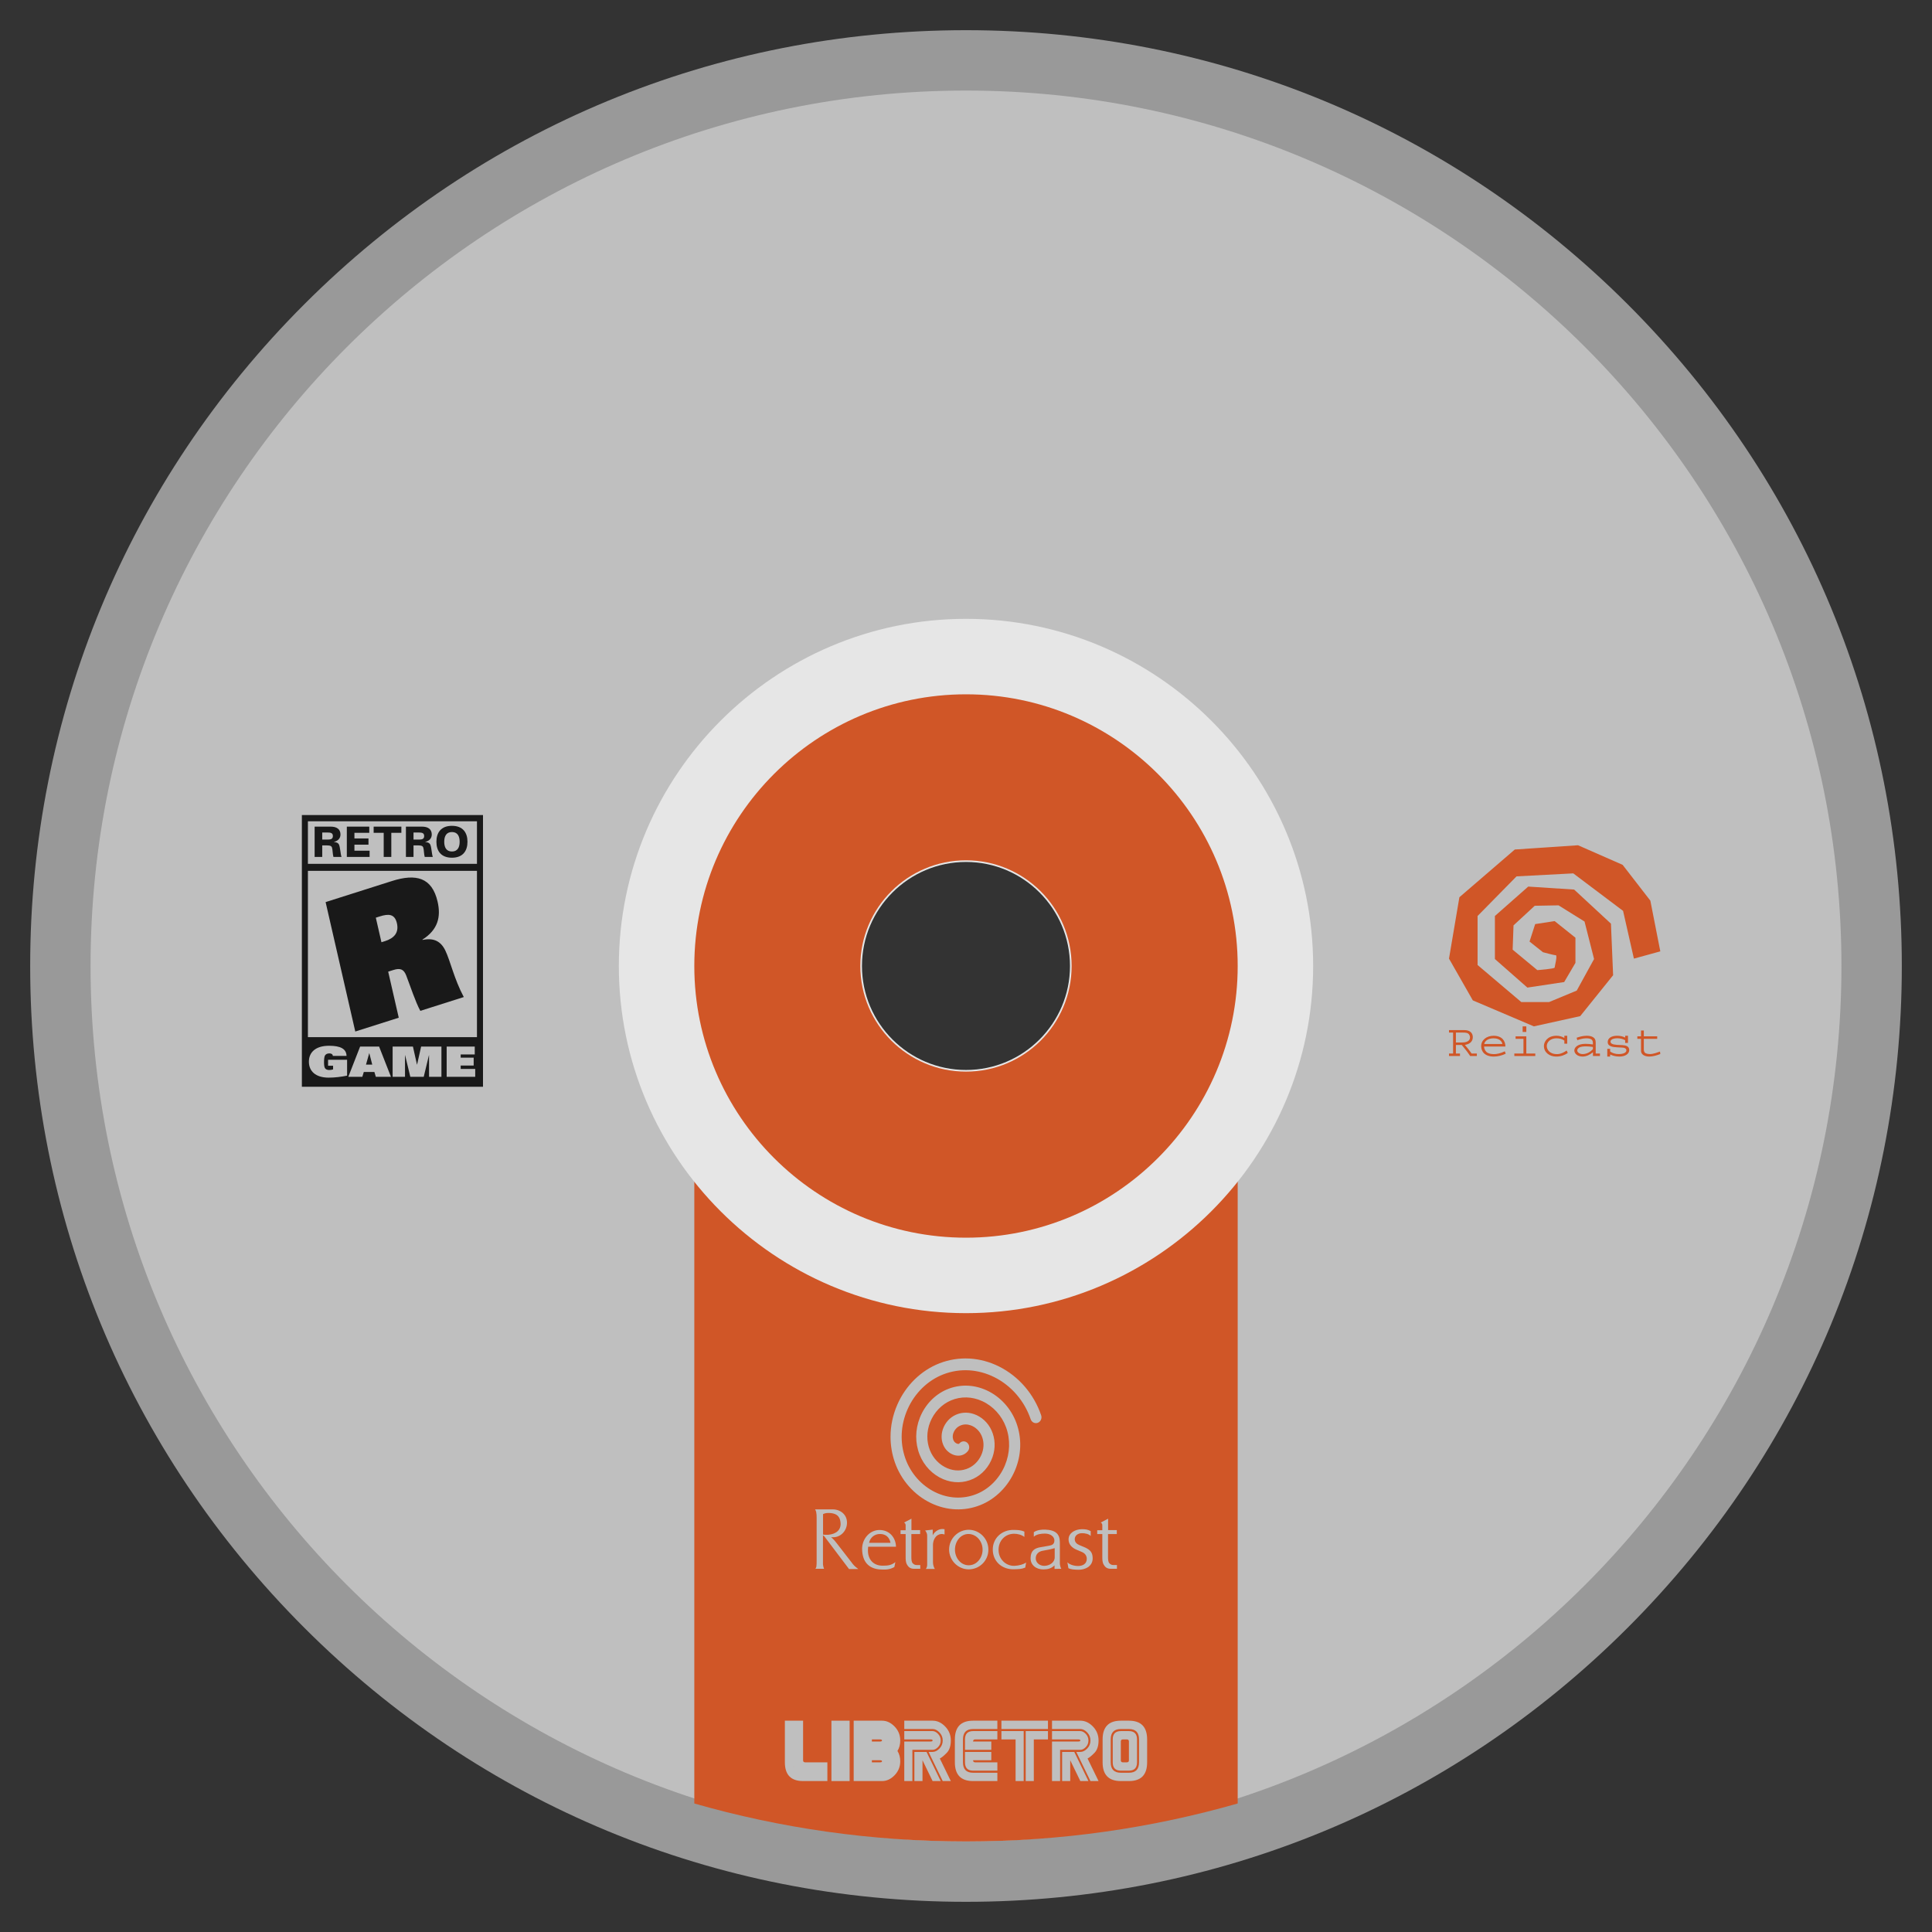 <?xml version="1.0" encoding="UTF-8" standalone="no"?>
<svg
   xmlns:dc="http://purl.org/dc/elements/1.1/"
   xmlns:cc="http://creativecommons.org/ns#"
   xmlns:rdf="http://www.w3.org/1999/02/22-rdf-syntax-ns#"
   xmlns:svg="http://www.w3.org/2000/svg"
   xmlns="http://www.w3.org/2000/svg"
   viewBox="0 0 320 320"
   height="320"
   width="320"
   xml:space="preserve"
   version="1.1"
   id="svg2"><rect x="0" y="0" width="320" height="320" fill="#333333" stroke="none"/><defs
     id="defs6"><clipPath
       id="clipPath16"
       clipPathUnits="userSpaceOnUse"><path
         id="path18"
         d="M 0,256 256,256 256,0 0,0 0,256 Z" /></clipPath><clipPath
       id="clipPath24"
       clipPathUnits="userSpaceOnUse"><path
         id="path26"
         d="M 4,252 252,252 252,4 4,4 4,252 Z" /></clipPath></defs><g
     transform="matrix(1.25,0,0,-1.25,0,320)"
     id="g10"><g
       id="g12"><g
         clip-path="url(#clipPath16)"
         id="g14"><g
           id="g20"><g
             id="g22" /><g
             id="g28"><g
               style="opacity:0.5"
               id="g30"
               clip-path="url(#clipPath24)"><g
                 id="g32"
                 transform="translate(128,108)"><path
                   id="path34"
                   style="fill:#ffffff;fill-opacity:1;fill-rule:nonzero;stroke:none"
                   d="m 0,0 c -11.046,0 -20,8.954 -20,20 0,11.046 8.954,20 20,20 C 11.046,40 20,31.046 20,20 20,8.954 11.046,0 0,0 M 87.676,107.682 C 64.254,131.102 33.116,144 0,144 -33.124,144 -64.264,131.102 -87.683,107.681 -111.103,84.262 -124,53.122 -124,20 c 0,-33.122 12.897,-64.262 36.317,-87.681 C -64.264,-91.102 -33.124,-104 0,-104 c 33.116,0 64.254,12.898 87.676,36.318 C 111.1,-44.26 124,-13.12 124,20 c 0,33.12 -12.9,64.26 -36.324,87.682" /></g></g></g></g><g
           transform="translate(128,84.495)"
           id="g36"><path
             id="path38"
             style="fill:#bfbfbf;fill-opacity:1;fill-rule:nonzero;stroke:none"
             d="M 0,0 C -23.993,0 -43.505,19.517 -43.505,43.505 -43.505,67.493 -23.993,87.01 0,87.01 23.988,87.01 43.5,67.493 43.5,43.505 43.5,19.517 23.988,0 0,0 m 0,159.505 c -64.071,0 -116,-51.934 -116,-116 0,-64.066 51.929,-116 116,-116 64.051,0 116,51.934 116,116 0,64.066 -51.949,116 -116,116" /></g><g
           transform="translate(42.697,144.756)"
           id="g40"><path
             id="path42"
             style="fill:#191919;fill-opacity:1;fill-rule:nonzero;stroke:none"
             d="m 0,0 0.801,0 c 0.461,0 0.61,0.167 0.61,0.472 0,0.389 -0.264,0.462 -0.749,0.462 L 0,0.934 0,0 Z m -1.007,1.712 2.115,0 c 0.835,0 1.31,-0.35 1.31,-1.051 0,-0.511 -0.36,-0.867 -0.878,-0.972 l 0,-0.011 c 0.293,-0.023 0.566,-0.1 0.681,-0.35 0.168,-0.367 0.187,-1.212 0.331,-1.629 l -1.07,0 c -0.11,0.389 -0.095,0.967 -0.191,1.245 -0.063,0.184 -0.216,0.278 -0.619,0.278 l -0.672,0 0,-1.523 -1.007,0 0,4.013 z" /></g><g
           transform="translate(45.957,146.468)"
           id="g44"><path
             id="path46"
             style="fill:#191919;fill-opacity:1;fill-rule:nonzero;stroke:none"
             d="m 0,0 2.974,0 0,-0.822 -1.967,0 0,-0.745 1.862,0 0,-0.823 -1.862,0 0,-0.8 2.011,0 0,-0.823 L 0,-4.013 0,0 Z" /></g><g
           transform="translate(50.843,145.645)"
           id="g48"><path
             id="path50"
             style="fill:#191919;fill-opacity:1;fill-rule:nonzero;stroke:none"
             d="m 0,0 -1.334,0 0,0.822 3.675,0 0,-0.822 -1.334,0 0,-3.19 L 0,-3.19 0,0 Z" /></g><g
           transform="translate(54.793,144.756)"
           id="g52"><path
             id="path54"
             style="fill:#191919;fill-opacity:1;fill-rule:nonzero;stroke:none"
             d="m 0,0 0.801,0 c 0.461,0 0.61,0.167 0.61,0.472 0,0.389 -0.265,0.462 -0.749,0.462 L 0,0.934 0,0 Z m -1.007,1.712 2.115,0 c 0.835,0 1.31,-0.35 1.31,-1.051 0,-0.511 -0.36,-0.867 -0.878,-0.972 l 0,-0.011 c 0.293,-0.023 0.566,-0.1 0.681,-0.35 0.168,-0.367 0.187,-1.212 0.331,-1.629 l -1.07,0 c -0.11,0.389 -0.096,0.967 -0.191,1.245 -0.063,0.184 -0.216,0.278 -0.619,0.278 l -0.672,0 0,-1.523 -1.007,0 0,4.013 z" /></g><g
           transform="translate(59.885,143.172)"
           id="g56"><path
             id="path58"
             style="fill:#191919;fill-opacity:1;fill-rule:nonzero;stroke:none"
             d="m 0,0 c 0.768,0 1.021,0.584 1.021,1.289 0,0.706 -0.253,1.29 -1.021,1.29 -0.768,0 -1.022,-0.584 -1.022,-1.29 C -1.022,0.584 -0.768,0 0,0 m 0,3.401 c 1.449,0 2.058,-0.9 2.058,-2.112 0,-1.211 -0.609,-2.112 -2.058,-2.112 -1.449,0 -2.058,0.901 -2.058,2.112 0,1.212 0.609,2.112 2.058,2.112" /></g><g
           transform="translate(51.038,131.305)"
           id="g60"><path
             id="path62"
             style="fill:#191919;fill-opacity:1;fill-rule:nonzero;stroke:none"
             d="M 0,0 C 1.131,0.359 1.851,1.071 1.557,2.355 1.268,3.613 0.447,3.633 -0.705,3.267 L -1.24,3.097 -0.494,-0.157 0,0 Z M -7.892,5.162 0.891,7.953 C 4.079,8.966 6.207,8.444 6.947,5.214 7.399,3.243 7.022,1.518 4.943,0.194 l 0.01,-0.047 c 1.473,0.315 2.423,-0.173 3.011,-1.389 0.666,-1.367 1.18,-3.804 2.453,-6.177 l -5.759,-1.83 c -0.644,1.172 -1.325,3.275 -1.868,4.682 -0.319,0.816 -0.766,1.03 -1.712,0.73 l -0.679,-0.216 1.4,-6.104 -5.76,-1.83 -3.931,17.149 z" /></g><g
           transform="translate(48.924,116.447)"
           id="g64"><path
             id="path66"
             style="fill:#191919;fill-opacity:1;fill-rule:nonzero;stroke:none"
             d="m 0,0 -0.427,-1.512 0.827,0 L 0.013,0 0,0 Z" /></g><path
           id="path68"
           style="fill:#191919;fill-opacity:1;fill-rule:nonzero;stroke:none"
           d="m 63.2,141.536 -22.4,0 0,5.64 22.4,0 0,-5.64 z m 0,-22.965 -22.4,0 0,22.038 22.4,0 0,-22.038 z m -0.231,-5.258 -3.783,0 0,4.012 3.721,0 0,-1.045 -1.864,0 0,-0.427 1.722,0 0,-1.045 -1.722,0 0,-0.45 1.926,0 0,-1.045 z m -4.478,0 -1.64,0 0,2.867 -0.014,0 -0.691,-2.867 -1.776,0 -0.691,2.867 -0.014,0 0,-2.867 -1.64,0 0,4.012 2.69,0 0.536,-2.389 0.014,0 0.535,2.389 2.691,0 0,-4.012 z m -8.692,0 -0.19,0.645 -1.403,0 -0.197,-0.645 -1.857,0 1.566,4.012 2.514,0 1.573,-4.012 -2.006,0 z m -3.806,0.161 c -0.759,-0.161 -1.64,-0.267 -2.44,-0.267 -1.762,0 -2.623,0.884 -2.623,2.112 0,1.228 0.861,2.112 2.677,2.112 1.505,0 2.291,-0.406 2.312,-1.345 l -1.817,0 c -0.007,0.128 -0.068,0.211 -0.149,0.261 -0.081,0.05 -0.197,0.072 -0.319,0.072 -0.291,0 -0.481,-0.122 -0.576,-0.283 -0.095,-0.161 -0.122,-0.556 -0.122,-0.895 0,-0.389 0.041,-0.656 0.129,-0.783 0.115,-0.167 0.305,-0.239 0.556,-0.239 0.183,0 0.359,0.022 0.515,0.083 l 0,0.484 -0.664,0 0,0.788 2.521,0 0,-2.1 z M 40,148 l 0,-6.464 0,-0.919 0,-22.185 0,-0.787 0,-5.645 24,0 0,5.645 0,0.787 0,22.185 0,0.919 0,6.464 -24,0 z" /><g
           transform="translate(92,100)"
           id="g70"><path
             id="path72"
             style="fill:#d05627;fill-opacity:1;fill-rule:nonzero;stroke:none"
             d="M 0,0 0,-2.303 0,-20 0,-82.973 C 11.391,-86.233 23.474,-88 36,-88 c 12.525,0 24.608,1.768 36,5.029 L 72,-20 72,-3.866 72,0 0,0 Z" /></g><g
           transform="translate(109.877,55.525)"
           id="g74"><path
             id="path76"
             style="fill:#bfbfbf;fill-opacity:1;fill-rule:nonzero;stroke:none"
             d="m 0,0 c -0.321,0 -0.518,-0.01 -0.819,-0.148 l 0,-2.722 c 0.145,-0.021 0.425,-0.032 0.674,-0.021 1.068,0.084 1.711,0.654 1.649,1.53 C 1.462,-0.728 1.255,-0.052 0,0 m 2.623,-7.429 -3.11,4.116 c -0.083,0.105 -0.115,0.179 -0.208,0.253 -0.041,0.042 -0.083,0.063 -0.134,0.095 l 0,-3.62 c 0,-0.169 -0.011,-0.264 0.031,-0.433 0.02,-0.147 0.062,-0.232 0.114,-0.379 l -1.141,0 c 0.062,0.126 0.114,0.2 0.125,0.327 0.031,0.158 0.031,0.506 0.031,0.802 l 0,5.656 c 0,0.295 -0.011,0.464 -0.063,0.76 -0.031,0.137 -0.082,0.211 -0.145,0.327 l 2.333,0 c 1.016,0 1.929,-0.686 1.898,-1.815 C 2.333,-2.438 1.389,-3.377 0.249,-3.197 0.311,-3.25 0.342,-3.292 0.404,-3.345 0.622,-3.556 0.747,-3.694 0.943,-3.947 l 1.846,-2.384 c 0.238,-0.317 0.425,-0.571 0.664,-0.781 0.145,-0.127 0.238,-0.201 0.394,-0.317 l -1.224,0 z" /></g><g
           transform="translate(116.609,52.739)"
           id="g78"><path
             id="path80"
             style="fill:#bfbfbf;fill-opacity:1;fill-rule:nonzero;stroke:none"
             d="m 0,0 c -0.715,0.01 -1.306,-0.464 -1.452,-1.172 l 2.841,0 C 1.255,-0.475 0.798,0 0,0 M -1.576,-1.688 -1.597,-2.026 C -1.669,-3.219 -1.006,-4.2 0.342,-4.2 c 0.684,0 1.151,0.042 1.69,0.475 L 1.897,-4.38 C 1.285,-4.717 0.819,-4.738 0.124,-4.707 c -1.524,0.064 -2.478,0.919 -2.498,2.723 -0.011,1.33 1.005,2.543 2.353,2.512 1.276,-0.021 2.105,-1.003 2.136,-2.216 l -3.691,0 z" /></g><g
           transform="translate(121.122,48.127)"
           id="g82"><path
             id="path84"
             style="fill:#bfbfbf;fill-opacity:1;fill-rule:nonzero;stroke:none"
             d="M 0,0 C -0.425,0 -0.715,0.158 -0.933,0.549 -1.12,0.865 -1.12,1.214 -1.12,1.646 l 0,2.955 -0.674,0 0,0.506 0.674,0 0,0.592 c 0,0.105 0,0.179 -0.041,0.263 -0.052,0.085 -0.094,0.127 -0.166,0.169 l 0.975,0.507 0,-1.51 1.151,0 0,-0.527 -1.162,0 0,-2.986 c 0,-0.348 0.011,-0.718 0.187,-0.887 0.155,-0.169 0.321,-0.232 0.539,-0.232 l 0.456,0 L 0.819,0 0,0 Z" /></g><g
           transform="translate(124.266,52.591)"
           id="g86"><path
             id="path88"
             style="fill:#bfbfbf;fill-opacity:1;fill-rule:nonzero;stroke:none"
             d="m 0,0 c -0.384,-0.222 -0.643,-0.749 -0.643,-1.319 l 0,-2.248 c 0,-0.211 0.021,-0.327 0.073,-0.517 0.041,-0.158 0.083,-0.253 0.176,-0.401 l -1.192,0 c 0.062,0.105 0.114,0.169 0.134,0.275 0.052,0.179 0.042,0.306 0.042,0.495 l 0,3.609 c 0,0.138 -0.01,0.243 -0.062,0.37 -0.052,0.148 -0.114,0.232 -0.208,0.348 l 1.006,0.116 0,-0.76 c 0.156,0.317 0.332,0.486 0.633,0.665 0.279,0.158 0.57,0.211 0.933,0.148 l 0,-0.697 C 0.56,0.19 0.301,0.169 0,0" /></g><g
           transform="translate(128.383,52.739)"
           id="g90"><path
             id="path92"
             style="fill:#bfbfbf;fill-opacity:1;fill-rule:nonzero;stroke:none"
             d="m 0,0 c -1.11,0.032 -1.856,-1.003 -1.846,-2.1 0.011,-1.077 0.767,-2.047 1.825,-2.047 1.037,0 1.815,0.949 1.835,2.015 C 1.846,-1.045 1.078,-0.053 0,0 m -0.062,-4.686 c -1.4,0.022 -2.561,1.203 -2.561,2.628 0,1.457 1.213,2.638 2.644,2.617 1.42,-0.031 2.591,-1.224 2.561,-2.68 -0.021,-1.435 -1.193,-2.586 -2.644,-2.565" /></g><g
           transform="translate(135.851,48.286)"
           id="g94"><path
             id="path96"
             style="fill:#bfbfbf;fill-opacity:1;fill-rule:nonzero;stroke:none"
             d="m 0,0 c -0.518,-0.211 -0.881,-0.2 -1.452,-0.221 -1.659,-0.064 -2.83,1.065 -2.851,2.564 -0.031,1.551 1.214,2.691 2.789,2.648 0.55,-0.01 0.892,-0.01 1.4,-0.221 l 0,-0.707 c -0.352,0.275 -0.902,0.433 -1.389,0.422 -1.203,-0.021 -2.033,-0.96 -2.033,-2.11 -0.02,-1.214 0.923,-2.164 2.084,-2.143 0.633,0.021 1.234,0.201 1.566,0.443 L 0,0 Z" /></g><g
           transform="translate(139.753,50.861)"
           id="g98"><path
             id="path100"
             style="fill:#bfbfbf;fill-opacity:1;fill-rule:nonzero;stroke:none"
             d="m 0,0 -0.664,-0.169 -0.943,-0.179 c -0.518,-0.095 -0.871,-0.433 -0.902,-0.929 -0.052,-0.612 0.498,-1.077 1.13,-1.066 C -0.695,-2.332 0,-1.91 0,-1.214 L 0,0 Z m -0.021,-2.754 0,0.474 c -0.435,-0.421 -0.881,-0.527 -1.482,-0.537 -0.892,-0.011 -1.742,0.537 -1.69,1.561 0.031,0.908 0.497,1.256 1.368,1.393 l 1.037,0.18 c 0.384,0.063 0.747,0.168 0.747,0.706 0,0.507 -0.519,0.908 -1.245,0.908 -0.518,0 -1.099,-0.074 -1.482,-0.411 l 0,0.601 C -2.26,2.438 -1.752,2.459 -1.265,2.459 0.156,2.406 0.684,1.847 0.684,0.77 l 0,-2.754 c 0,-0.148 0.011,-0.243 0.052,-0.38 0.031,-0.148 0.062,-0.232 0.135,-0.369 l -0.892,-0.021 z" /></g><g
           transform="translate(142.886,48.001)"
           id="g102"><path
             id="path104"
             style="fill:#bfbfbf;fill-opacity:1;fill-rule:nonzero;stroke:none"
             d="m 0,0 c -0.518,0.011 -0.995,0.043 -1.317,0.201 l -0.135,0.791 c 0.239,-0.274 0.788,-0.485 1.4,-0.496 0.591,0 1.182,0.253 1.171,0.981 C 1.099,1.91 0.84,2.206 0.446,2.364 l -0.643,0.274 c -0.632,0.253 -1.109,0.708 -1.099,1.404 0.02,0.865 0.892,1.319 1.762,1.33 0.467,0 0.767,-0.032 1.172,-0.254 l 0,-0.643 C 1.358,4.759 0.87,4.844 0.477,4.844 c -0.519,0 -0.954,-0.306 -0.954,-0.792 0,-0.38 0.249,-0.633 0.601,-0.78 L 0.756,3.008 C 1.649,2.638 1.877,2.248 1.897,1.551 1.928,0.391 0.798,-0.021 0,0" /></g><g
           transform="translate(147.181,48.127)"
           id="g106"><path
             id="path108"
             style="fill:#bfbfbf;fill-opacity:1;fill-rule:nonzero;stroke:none"
             d="m 0,0 c -0.425,0 -0.715,0.158 -0.933,0.549 -0.186,0.316 -0.186,0.665 -0.186,1.097 l 0,2.955 -0.675,0 0,0.506 0.675,0 0,0.592 c 0,0.105 0,0.179 -0.042,0.263 -0.052,0.085 -0.094,0.127 -0.166,0.169 l 0.975,0.507 0,-1.51 1.151,0 0,-0.527 -1.162,0 0,-2.986 c 0,-0.348 0.011,-0.718 0.187,-0.887 C -0.02,0.559 0.145,0.496 0.363,0.496 l 0.456,0 L 0.819,0 0,0 Z" /></g><g
           transform="translate(118,65.617)"
           id="g110"><path
             id="path112"
             style="fill:#bfbfbf;fill-opacity:1;fill-rule:nonzero;stroke:none"
             d="m 0,0 c 0,-1.146 0.19,-2.287 0.572,-3.381 0.826,-2.365 2.56,-4.33 4.756,-5.39 2.124,-1.024 4.46,-1.122 6.58,-0.274 2.022,0.809 3.693,2.487 4.585,4.602 0.857,2.034 0.922,4.264 0.184,6.28 C 15.974,3.753 14.539,5.327 12.74,6.155 11.02,6.945 9.145,6.986 7.457,6.269 5.859,5.591 4.558,4.229 3.887,2.533 3.251,0.925 3.24,-0.817 3.856,-2.375 c 0.58,-1.468 1.719,-2.649 3.125,-3.241 1.316,-0.555 2.732,-0.536 3.986,0.053 1.176,0.552 2.105,1.603 2.551,2.885 0.41,1.182 0.362,2.437 -0.137,3.534 C 12.916,1.88 12.065,2.666 11.045,3.013 10.128,3.325 9.174,3.237 8.357,2.765 7.607,2.331 7.04,1.552 6.842,0.681 6.67,-0.084 6.795,-0.85 7.199,-1.477 c 0.376,-0.581 1.035,-0.983 1.68,-1.022 0.538,-0.032 1.023,0.182 1.368,0.604 0.266,0.325 0.232,0.818 -0.076,1.1 -0.308,0.282 -0.773,0.246 -1.039,-0.08 -0.03,-0.036 -0.068,-0.072 -0.169,-0.066 -0.189,0.012 -0.43,0.163 -0.546,0.344 -0.214,0.33 -0.194,0.678 -0.142,0.912 0.101,0.444 0.403,0.857 0.789,1.08 0.587,0.34 1.156,0.26 1.53,0.132 0.627,-0.213 1.173,-0.717 1.459,-1.347 0.324,-0.714 0.354,-1.537 0.082,-2.319 -0.309,-0.888 -0.952,-1.616 -1.765,-1.998 -0.889,-0.417 -1.899,-0.427 -2.844,-0.029 -1.04,0.438 -1.882,1.31 -2.311,2.394 -0.462,1.169 -0.451,2.484 0.031,3.702 0.519,1.314 1.525,2.367 2.76,2.891 1.319,0.56 2.791,0.525 4.147,-0.098 1.441,-0.662 2.589,-1.92 3.15,-3.451 0.595,-1.623 0.539,-3.428 -0.156,-5.079 -0.733,-1.738 -2.103,-3.115 -3.76,-3.778 -1.75,-0.7 -3.684,-0.617 -5.447,0.234 -1.842,0.889 -3.295,2.533 -3.986,4.512 -0.726,2.08 -0.625,4.371 0.287,6.455 0.946,2.162 2.682,3.86 4.763,4.661 2.18,0.838 4.576,0.706 6.746,-0.374 2.242,-1.115 3.998,-3.148 4.819,-5.575 0.137,-0.405 0.559,-0.617 0.942,-0.472 0.383,0.145 0.584,0.593 0.445,0.998 -0.951,2.815 -2.985,5.17 -5.579,6.461 -2.528,1.258 -5.325,1.41 -7.876,0.429 C 4.054,8.802 2.014,6.808 0.904,4.272 0.303,2.899 0,1.446 0,0" /></g><g
           transform="translate(124.648,20)"
           id="g114"><path
             id="path116"
             style="fill:#bfbfbf;fill-opacity:1;fill-rule:nonzero;stroke:none"
             d="m 0,0 -1.073,0 -1.34,2.759 0,-2.759 -1.073,0 0,3.862 1.609,0 L 0,0 Z M 0,5.379 C 0,5.036 -0.118,4.743 -0.353,4.501 -0.588,4.259 -0.828,4.138 -1.073,4.138 l -2.681,0 0,-4.138 -1.073,0 0,5.241 3.486,0 c 0.179,0 0.268,0.046 0.268,0.138 0,0.092 -0.089,0.138 -0.268,0.138 l -3.486,0 0,1.104 3.754,0 c 0.245,0 0.485,-0.123 0.72,-0.368 C -0.118,6.008 0,5.716 0,5.379 m 1.341,0 C 1.341,4.656 1.161,4.109 0.8,3.738 0.439,3.367 0.134,3.117 -0.116,2.989 L 1.341,0 0.268,0 l -1.877,3.862 0.536,0 c 0.316,0 0.619,0.149 0.908,0.446 0.289,0.297 0.433,0.654 0.433,1.071 0,0.411 -0.144,0.767 -0.433,1.067 -0.289,0.3 -0.592,0.451 -0.908,0.451 l -3.754,0 0,1.103 3.754,0 C -0.459,8 0.097,7.743 0.594,7.228 1.092,6.713 1.341,6.097 1.341,5.379" /></g><g
           transform="translate(126.525,25.517)"
           id="g118"><path
             id="path120"
             style="fill:#bfbfbf;fill-opacity:1;fill-rule:nonzero;stroke:none"
             d="m 0,0 c 0,1.655 0.804,2.483 2.413,2.483 l 3.218,0 0,-1.104 -3.218,0 C 1.52,1.379 1.073,0.92 1.073,0 l 0,-3.034 c 0,-0.92 0.447,-1.38 1.34,-1.38 l 3.218,0 0,-1.103 -3.218,0 C 0.804,-5.517 0,-4.69 0,-3.034 L 0,0 Z" /></g><g
           transform="translate(127.866,24.138)"
           id="g122"><path
             id="path124"
             style="fill:#bfbfbf;fill-opacity:1;fill-rule:nonzero;stroke:none"
             d="m 0,0 0,1.379 c 0,0.736 0.358,1.104 1.073,1.104 l 3.218,0 0,-1.104 -2.95,0 C 1.162,1.379 1.073,1.287 1.073,1.103 l 2.413,0 L 3.486,0 0,0 Z" /></g><g
           transform="translate(127.866,23.862)"
           id="g126"><path
             id="path128"
             style="fill:#bfbfbf;fill-opacity:1;fill-rule:nonzero;stroke:none"
             d="m 0,0 3.486,0 0,-1.103 -2.413,0 c 0,-0.184 0.089,-0.276 0.268,-0.276 l 2.95,0 0,-1.104 -3.218,0 C 0.358,-2.483 0,-2.115 0,-1.379 L 0,0 Z" /></g><g
           transform="translate(135.911,26.621)"
           id="g130"><path
             id="path132"
             style="fill:#bfbfbf;fill-opacity:1;fill-rule:nonzero;stroke:none"
             d="m 0,0 2.95,0 0,-1.103 -1.877,0 0,-5.518 L 0,-6.621 0,0 Z m -0.268,0 0,-6.621 -1.073,0 0,5.518 -1.877,0 0,1.103 2.95,0 z m 3.218,0.276 -6.168,0 0,1.103 6.168,0 0,-1.103 z" /></g><g
           transform="translate(144.223,20)"
           id="g134"><path
             id="path136"
             style="fill:#bfbfbf;fill-opacity:1;fill-rule:nonzero;stroke:none"
             d="m 0,0 -1.073,0 -1.34,2.759 0,-2.759 -1.073,0 0,3.862 1.609,0 L 0,0 Z M 0,5.379 C 0,5.036 -0.118,4.743 -0.353,4.501 -0.588,4.259 -0.828,4.138 -1.073,4.138 l -2.681,0 0,-4.138 -1.073,0 0,5.241 3.486,0 c 0.179,0 0.268,0.046 0.268,0.138 0,0.092 -0.089,0.138 -0.268,0.138 l -3.486,0 0,1.104 3.754,0 c 0.245,0 0.485,-0.123 0.72,-0.368 C -0.118,6.008 0,5.716 0,5.379 m 1.341,0 C 1.341,4.656 1.161,4.109 0.8,3.738 0.439,3.367 0.134,3.117 -0.116,2.989 L 1.341,0 0.268,0 l -1.877,3.862 0.536,0 c 0.316,0 0.619,0.149 0.908,0.446 0.289,0.297 0.433,0.654 0.433,1.071 0,0.411 -0.144,0.767 -0.433,1.067 -0.289,0.3 -0.592,0.451 -0.908,0.451 l -3.754,0 0,1.103 3.754,0 C -0.459,8 0.097,7.743 0.594,7.228 1.092,6.713 1.341,6.097 1.341,5.379" /></g><g
           transform="translate(149.587,25.241)"
           id="g138"><path
             id="path140"
             style="fill:#bfbfbf;fill-opacity:1;fill-rule:nonzero;stroke:none"
             d="m 0,0 c 0,0.184 -0.089,0.276 -0.268,0.276 l -0.536,0 C -0.983,0.276 -1.073,0.184 -1.073,0 l 0,-2.483 c 0,-0.184 0.09,-0.276 0.269,-0.276 l 0.536,0 C -0.089,-2.759 0,-2.667 0,-2.483 L 0,0 Z m 1.073,0.276 0,-3.035 C 1.073,-3.494 0.715,-3.862 0,-3.862 l -1.073,0 c -0.715,0 -1.072,0.368 -1.072,1.103 l 0,3.035 c 0,0.735 0.357,1.103 1.072,1.103 l 1.073,0 c 0.715,0 1.073,-0.368 1.073,-1.103 m 0.268,0 C 1.341,1.195 0.894,1.655 0,1.655 l -1.073,0 c -0.894,0 -1.34,-0.46 -1.34,-1.379 l 0,-3.035 c 0,-0.919 0.446,-1.379 1.34,-1.379 l 1.073,0 c 0.894,0 1.341,0.46 1.341,1.379 l 0,3.035 z m 1.072,0 0,-3.035 C 2.413,-4.414 1.609,-5.241 0,-5.241 l -1.073,0 c -1.609,0 -2.413,0.827 -2.413,2.482 l 0,3.035 c 0,1.655 0.804,2.483 2.413,2.483 l 1.073,0 c 1.609,0 2.413,-0.828 2.413,-2.483" /></g><g
           transform="translate(105.171,21.855)"
           id="g142"><path
             id="path144"
             style="fill:#bfbfbf;fill-opacity:1;fill-rule:nonzero;stroke:none"
             d="M 0,0 C -0.008,0.024 -0.014,0.051 -0.021,0.076 L 0,0.076 0,0 Z m 1.511,0.628 c -0.179,0 -0.268,0.092 -0.268,0.276 l 0,5.241 -2.414,0 0,-5.517 c 0,-1.655 0.805,-2.483 2.414,-2.483 l 3.218,0 0,2.483 -2.95,0 z" /></g><path
           id="path146"
           style="fill:#bfbfbf;fill-opacity:1;fill-rule:nonzero;stroke:none"
           d="m 110.167,20 2.413,0 0,8 -2.413,0 0,-8 z" /><g
           transform="translate(116.603,25.241)"
           id="g148"><path
             id="path150"
             style="fill:#bfbfbf;fill-opacity:1;fill-rule:nonzero;stroke:none"
             d="m 0,0 -1.073,0 0,0.276 1.073,0 C 0.179,0.276 0.268,0.23 0.268,0.138 0.268,0.046 0.179,0 0,0 m 0,-2.759 -1.073,0 0,0.276 1.073,0 c 0.179,0 0.268,-0.046 0.268,-0.138 C 0.268,-2.713 0.179,-2.759 0,-2.759 M 2.682,0.138 C 2.682,0.855 2.433,1.471 1.935,1.986 1.438,2.501 0.882,2.759 0.268,2.759 l -3.754,0 0,-8 3.754,0 c 0.614,0 1.17,0.257 1.667,0.772 0.498,0.515 0.747,1.131 0.747,1.848 0,0.521 -0.123,0.978 -0.367,1.37 0.244,0.393 0.367,0.856 0.367,1.389" /></g><g
           transform="translate(216.5,128.979)"
           id="g152"><path
             id="path154"
             style="fill:#d05627;fill-opacity:1;fill-rule:nonzero;stroke:none"
             d="m 0,0 -1.434,6.325 -6.599,4.969 -7.516,-0.395 -5.164,-5.252 0,-6.494 5.795,-4.913 3.672,0 3.672,1.525 2.295,4.179 -1.262,4.969 -3.443,2.146 -3.155,-0.057 -2.812,-2.597 -0.115,-3.219 3.271,-2.711 c 0,0 2.295,0.17 2.295,0.339 0,0.17 0.402,1.638 0.143,1.638 -0.258,0 -1.692,0.395 -1.692,0.395 l -1.779,1.412 0.746,2.315 2.582,0.395 2.754,-2.202 0,-3.332 -1.492,-2.541 -4.877,-0.734 -4.303,3.784 0,5.703 4.418,3.897 6.082,-0.396 4.877,-4.517 0.287,-6.833 -4.361,-5.422 -6.139,-1.355 -8.09,3.445 L -24.5,0 l 1.377,8.132 7.344,6.324 8.377,0.565 5.91,-2.597 L 2.18,7.68 3.5,0.96 0,0 Z" /></g><g
           transform="translate(194.681,118.895)"
           id="g156"><path
             id="path158"
             style="fill:#d05627;fill-opacity:1;fill-rule:nonzero;stroke:none"
             d="m 0,0 c -0.151,0.258 -0.488,0.282 -0.79,0.282 l -0.976,0 0,-1.315 0.687,0 c 0.412,0 1.182,0.03 1.182,0.691 C 0.103,-0.216 0.062,-0.102 0,0 m 0.124,-2.823 c -0.262,0.414 -0.853,1.171 -1.114,1.46 l -0.776,0 0,-1.13 0.542,0 0,-0.33 -1.457,0 0,0.33 0.543,0 0,2.775 -0.543,0 0,0.331 2.014,0 c 0.818,0 1.141,-0.427 1.141,-0.943 0,-0.703 -0.605,-0.955 -1.052,-1.021 0.269,-0.295 0.667,-0.811 0.894,-1.142 l 0.694,0 0,-0.33 -0.886,0 z" /></g><g
           transform="translate(197.906,118.42)"
           id="g160"><path
             id="path162"
             style="fill:#d05627;fill-opacity:1;fill-rule:nonzero;stroke:none"
             d="m 0,0 c -0.777,0 -1.182,-0.402 -1.237,-0.757 l 2.399,0 C 1.162,-0.606 0.949,0 0,0 m 0.034,-2.42 c -1.203,0 -1.677,0.666 -1.677,1.375 0,0.829 0.729,1.381 1.643,1.381 1.106,0 1.567,-0.666 1.567,-1.423 l -2.818,0 0,-0.048 c 0,-0.318 0.206,-0.643 0.454,-0.781 0.261,-0.144 0.57,-0.18 0.893,-0.18 0.323,0 0.859,0.108 1.395,0.372 L 1.608,-2.042 C 1.162,-2.258 0.591,-2.42 0.034,-2.42" /></g><path
           id="path164"
           style="fill:#d05627;fill-opacity:1;fill-rule:nonzero;stroke:none"
           d="m 201.757,120 0.488,0 0,-0.739 -0.488,0 0,0.739 z m -1.1,-3.928 0,0.33 1.21,0 0,1.946 -1.044,0 0,0.331 1.422,0 0,-2.277 1.189,0 0,-0.33 -2.777,0 z" /><g
           transform="translate(206.206,116)"
           id="g166"><path
             id="path168"
             style="fill:#d05627;fill-opacity:1;fill-rule:nonzero;stroke:none"
             d="m 0,0 c -0.866,0 -1.629,0.522 -1.629,1.411 0,0.547 0.474,1.346 1.663,1.346 0.399,0 0.729,-0.102 1.045,-0.289 l 0,0.289 0.378,0 0,-1.051 -0.378,0 0,0.414 c -0.296,0.216 -0.66,0.3 -1.052,0.3 -0.783,0 -1.278,-0.492 -1.278,-1.027 0,-0.39 0.296,-1.069 1.368,-1.069 0.557,0 1.093,0.348 1.264,0.481 L 1.533,0.474 C 1.127,0.198 0.639,0 0,0" /></g><g
           transform="translate(211.067,117.273)"
           id="g170"><path
             id="path172"
             style="fill:#d05627;fill-opacity:1;fill-rule:nonzero;stroke:none"
             d="m 0,0 c -0.289,0.042 -0.577,0.078 -0.88,0.078 -0.323,0 -0.694,-0.012 -0.948,-0.168 -0.138,-0.084 -0.248,-0.216 -0.248,-0.379 0,-0.227 0.296,-0.474 0.715,-0.474 0.557,0 1.017,0.282 1.361,0.643 L 0,0 Z m 0.007,-1.201 0,0.505 c -0.378,-0.319 -0.852,-0.577 -1.375,-0.577 -0.701,0 -1.092,0.42 -1.092,0.811 0,0.354 0.364,0.877 1.491,0.877 0.33,0 0.667,-0.042 0.969,-0.084 l 0,0.185 c 0,0.199 -0.048,0.409 -0.227,0.505 -0.199,0.108 -0.426,0.126 -0.66,0.126 -0.467,0 -0.962,-0.162 -1.175,-0.252 l -0.096,0.324 c 0.399,0.144 0.873,0.265 1.34,0.265 0.584,0 0.928,-0.181 1.072,-0.415 0.103,-0.162 0.117,-0.33 0.117,-0.492 l 0,-1.448 0.564,0 0,-0.33 -0.928,0 z" /></g><g
           transform="translate(214.575,116)"
           id="g174"><path
             id="path176"
             style="fill:#d05627;fill-opacity:1;fill-rule:nonzero;stroke:none"
             d="m 0,0 c -0.55,0 -0.886,0.132 -1.223,0.27 l 0,-0.27 -0.378,0 0,1.021 0.378,0 0,-0.354 c 0.33,-0.223 0.708,-0.337 1.141,-0.337 0.254,0 1.01,0.048 1.01,0.493 0,0.036 -0.014,0.132 -0.048,0.174 -0.186,0.228 -0.543,0.186 -0.846,0.21 -0.508,0.036 -1.037,0.012 -1.402,0.3 -0.13,0.102 -0.178,0.265 -0.178,0.415 0,0.516 0.494,0.835 1.251,0.835 0.385,0 0.756,-0.078 1.065,-0.241 l 0,0.241 0.371,0 0,-0.949 -0.371,0 0,0.354 c -0.289,0.162 -0.667,0.264 -1.045,0.264 -0.295,0 -0.9,-0.078 -0.9,-0.45 0,-0.108 0.075,-0.216 0.179,-0.277 C -0.68,1.525 -0.048,1.543 0.426,1.513 0.9,1.483 1.306,1.357 1.306,0.859 1.306,0.342 0.763,0 0,0" /></g><g
           transform="translate(218.543,116)"
           id="g178"><path
             id="path180"
             style="fill:#d05627;fill-opacity:1;fill-rule:nonzero;stroke:none"
             d="m 0,0 c -0.357,0 -1.1,0.108 -1.1,0.786 l 0,1.562 -0.487,0 0,0.331 0.487,0 0,0.774 0.372,0 0,-0.774 1.773,0 0,-0.331 -1.773,0 0,-1.417 c 0,-0.187 0.054,-0.403 0.254,-0.493 0.186,-0.084 0.364,-0.108 0.55,-0.108 0.467,0 0.983,0.21 1.34,0.331 L 1.457,0.336 C 1.024,0.174 0.509,0 0,0" /></g><g
           transform="translate(128.002,114.224)"
           id="g182"><path
             id="path184"
             style="fill:#e6e6e6;fill-opacity:1;fill-rule:nonzero;stroke:none"
             d="m 0,0 c -7.596,0 -13.786,6.176 -13.786,13.776 0,7.604 6.19,13.785 13.786,13.785 7.6,0 13.777,-6.181 13.777,-13.785 C 13.777,6.176 7.6,0 0,0 m 0.001,59.776 c -25.364,0 -46.003,-20.651 -46.003,-46 0,-25.349 20.639,-46 46.003,-46 25.338,0 45.997,20.651 45.997,46 0,25.349 -20.659,46 -45.997,46" /></g><g
           transform="translate(128.002,114.005)"
           id="g186"><path
             id="path188"
             style="fill:#d05627;fill-opacity:1;fill-rule:nonzero;stroke:none"
             d="M 0,0 C -7.716,0 -14.005,6.275 -14.005,13.995 -14.005,21.721 -7.716,28 0,28 7.721,28 13.995,21.721 13.995,13.995 13.995,6.275 7.721,0 0,0 m 0,49.995 c -19.85,0 -36.002,-16.162 -36.002,-36 0,-19.838 16.152,-36 36.002,-36 19.83,0 35.998,16.162 35.998,36 0,19.838 -16.168,36 -35.998,36" /></g></g></g></g></svg>